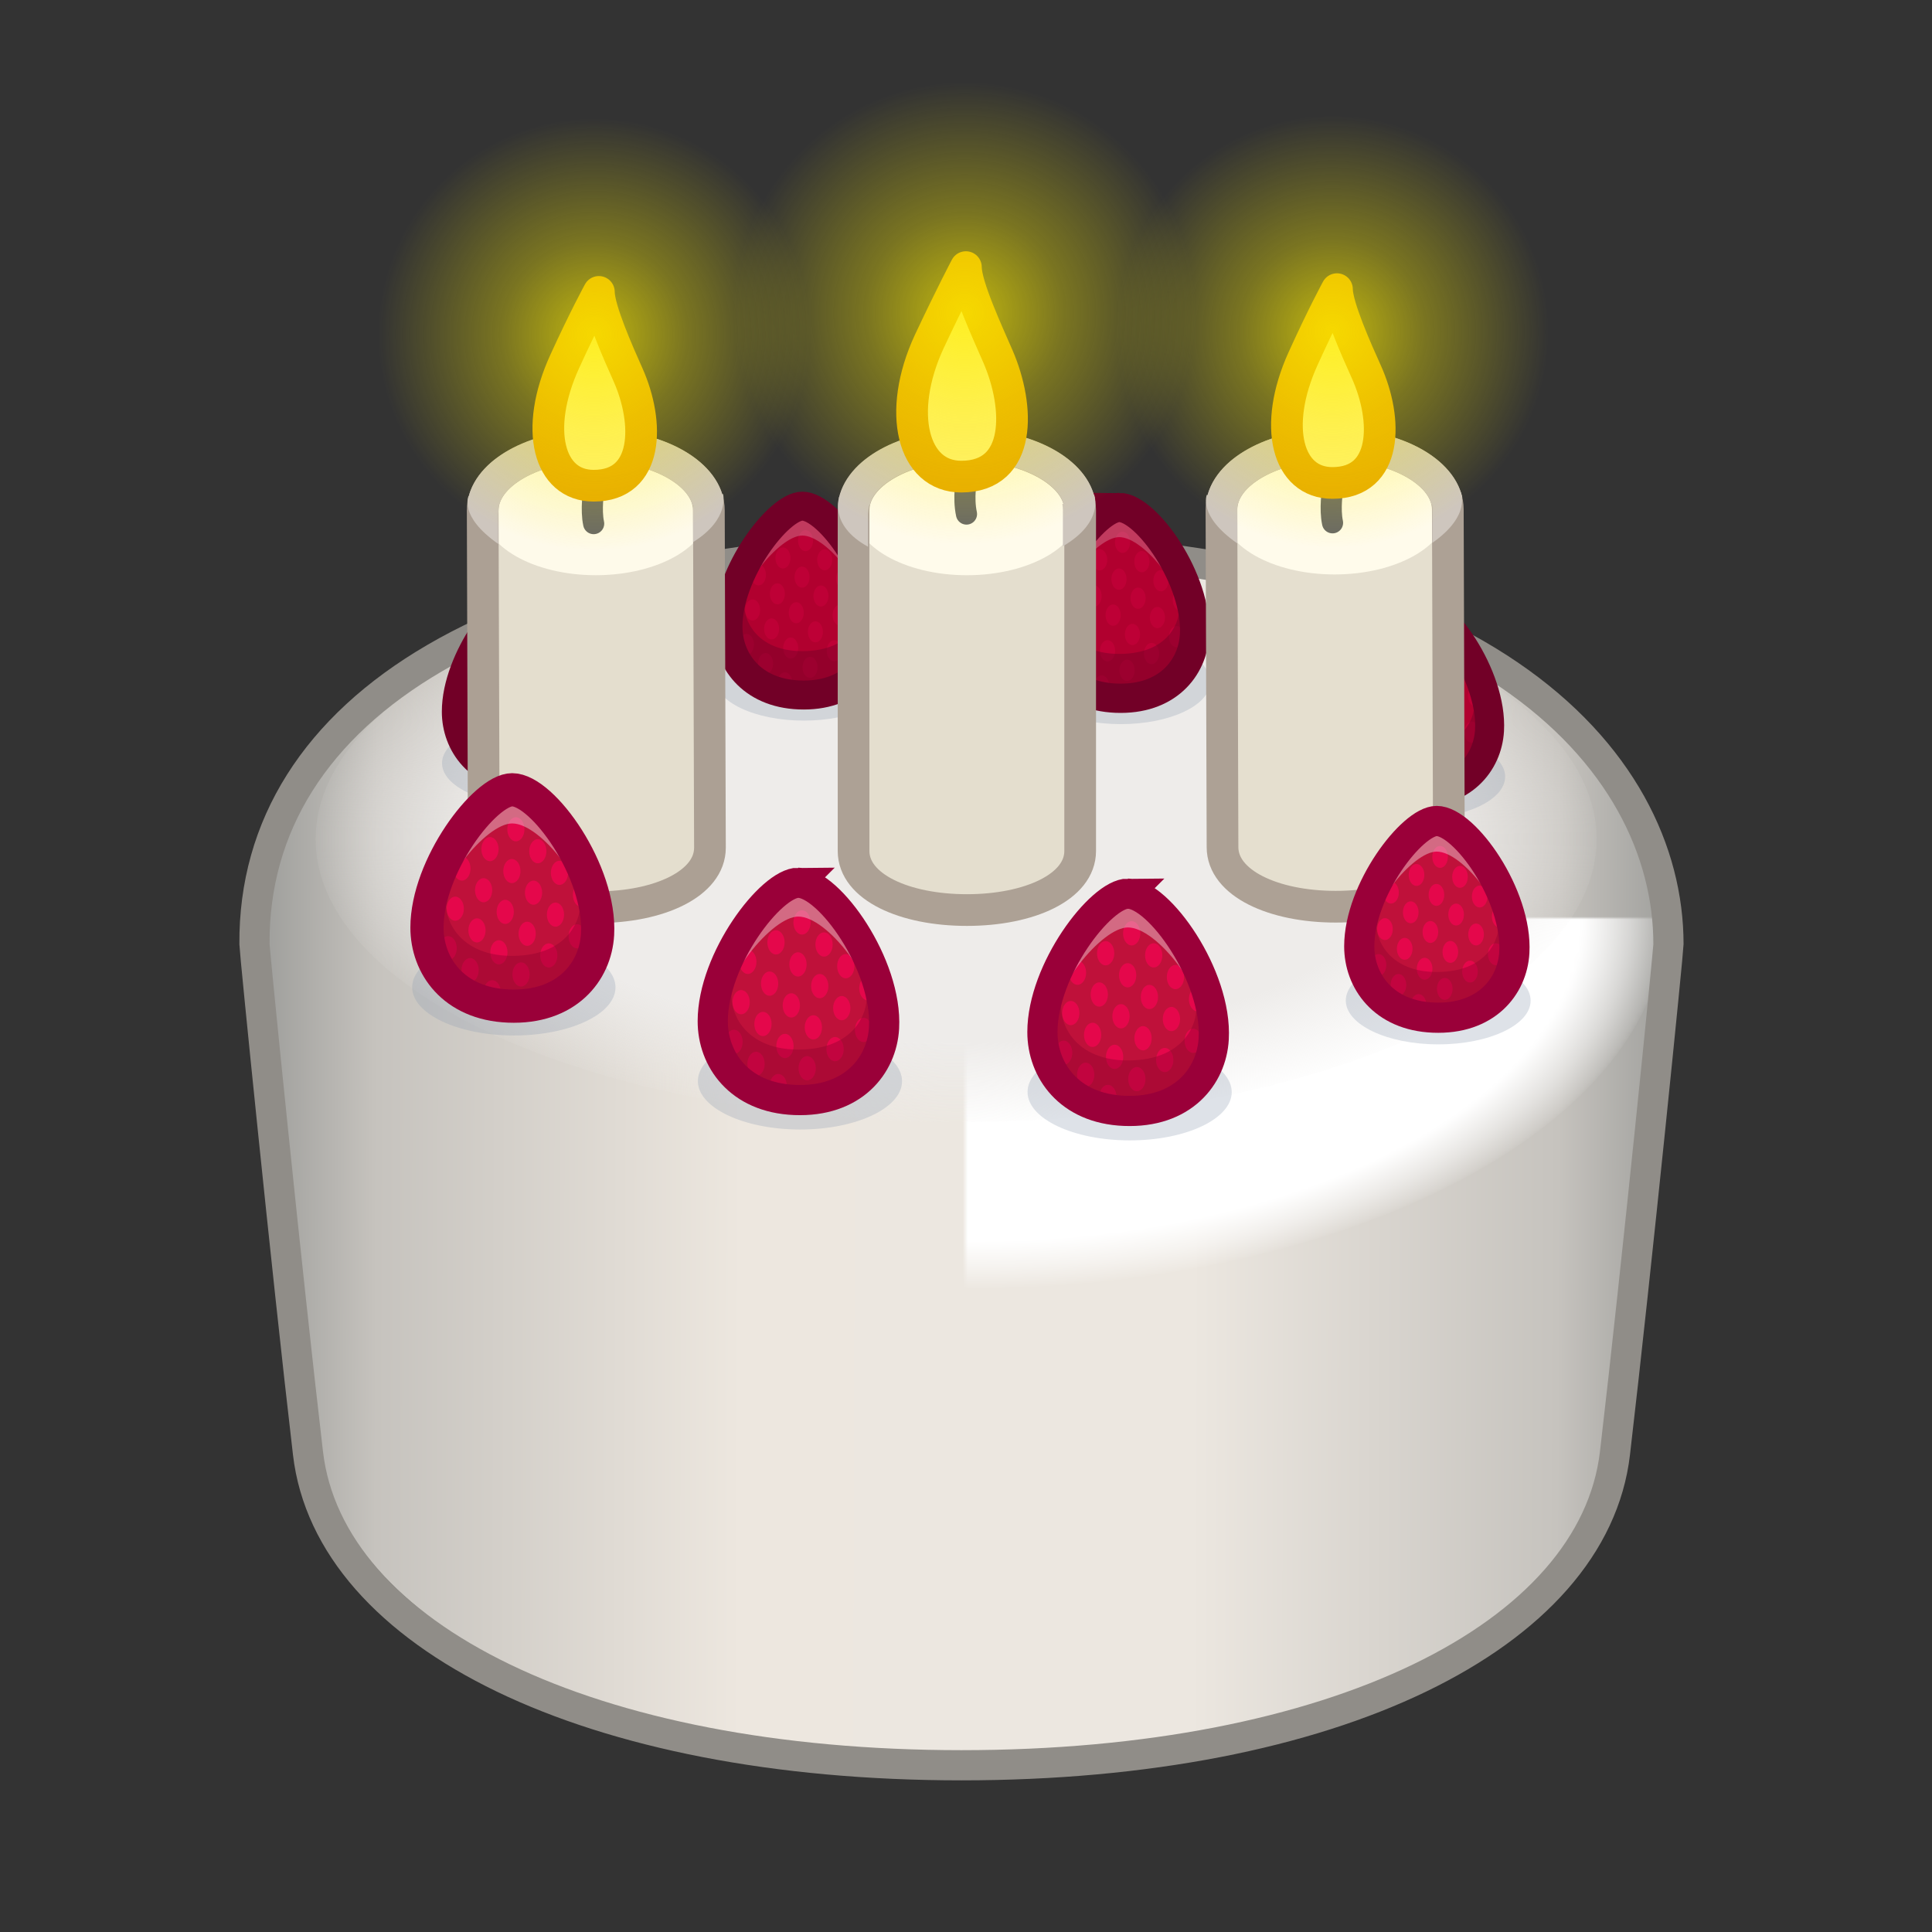 <svg xmlns="http://www.w3.org/2000/svg" xmlns:xlink="http://www.w3.org/1999/xlink" style="width:100%;height:100%;transform:translate3d(0,0,0);content-visibility:visible" viewBox="0 0 512 512">
  <rect x="0" y="0" width="512" height="512" fill="#333333" stroke="none"/>
  <defs>
    <path id="reuse-0" d="M0 0h512v512H0z"/>
  </defs>
  <defs>
    <clipPath id="b">
      <use xlink:href="#reuse-0"/>
    </clipPath>
    <clipPath id="ac">
      <use xlink:href="#reuse-0"/>
    </clipPath>
    <clipPath id="ab">
      <use xlink:href="#reuse-0"/>
    </clipPath>
    <clipPath id="aa">
      <use xlink:href="#reuse-0"/>
    </clipPath>
    <clipPath id="Z">
      <use xlink:href="#reuse-0"/>
    </clipPath>
    <clipPath id="Y">
      <use xlink:href="#reuse-0"/>
    </clipPath>
    <clipPath id="X">
      <use xlink:href="#reuse-0"/>
    </clipPath>
    <clipPath id="W">
      <use xlink:href="#reuse-0"/>
    </clipPath>
    <clipPath id="V">
      <use xlink:href="#reuse-0"/>
    </clipPath>
    <clipPath id="T">
      <use xlink:href="#reuse-0"/>
    </clipPath>
    <clipPath id="S">
      <use xlink:href="#reuse-0"/>
    </clipPath>
    <clipPath id="R">
      <use xlink:href="#reuse-0"/>
    </clipPath>
    <clipPath id="Q">
      <use xlink:href="#reuse-0"/>
    </clipPath>
    <clipPath id="P">
      <use xlink:href="#reuse-0"/>
    </clipPath>
    <clipPath id="O">
      <use xlink:href="#reuse-0"/>
    </clipPath>
    <clipPath id="M">
      <use xlink:href="#reuse-0"/>
    </clipPath>
    <clipPath id="L">
      <use xlink:href="#reuse-0"/>
    </clipPath>
    <clipPath id="K">
      <use xlink:href="#reuse-0"/>
    </clipPath>
    <clipPath id="J">
      <use xlink:href="#reuse-0"/>
    </clipPath>
    <clipPath id="H">
      <use xlink:href="#reuse-0"/>
    </clipPath>
    <clipPath id="F">
      <use xlink:href="#reuse-0"/>
    </clipPath>
    <clipPath id="D">
      <use xlink:href="#reuse-0"/>
    </clipPath>
    <clipPath id="B">
      <use xlink:href="#reuse-0"/>
    </clipPath>
    <clipPath id="A">
      <use xlink:href="#reuse-0"/>
    </clipPath>
    <clipPath id="z">
      <use xlink:href="#reuse-0"/>
    </clipPath>
    <clipPath id="y">
      <use xlink:href="#reuse-0"/>
    </clipPath>
    <clipPath id="x">
      <use xlink:href="#reuse-0"/>
    </clipPath>
    <clipPath id="w">
      <use xlink:href="#reuse-0"/>
    </clipPath>
    <clipPath id="u">
      <use xlink:href="#reuse-0"/>
    </clipPath>
    <clipPath id="t">
      <use xlink:href="#reuse-0"/>
    </clipPath>
    <clipPath id="s">
      <use xlink:href="#reuse-0"/>
    </clipPath>
    <clipPath id="r">
      <use xlink:href="#reuse-0"/>
    </clipPath>
    <clipPath id="q">
      <use xlink:href="#reuse-0"/>
    </clipPath>
    <clipPath id="p">
      <use xlink:href="#reuse-0"/>
    </clipPath>
    <clipPath id="o">
      <use xlink:href="#reuse-0"/>
    </clipPath>
    <clipPath id="m">
      <use xlink:href="#reuse-0"/>
    </clipPath>
    <clipPath id="l">
      <use xlink:href="#reuse-0"/>
    </clipPath>
    <clipPath id="k">
      <use xlink:href="#reuse-0"/>
    </clipPath>
    <clipPath id="j">
      <use xlink:href="#reuse-0"/>
    </clipPath>
    <clipPath id="i">
      <use xlink:href="#reuse-0"/>
    </clipPath>
    <clipPath id="h">
      <use xlink:href="#reuse-0"/>
    </clipPath>
    <clipPath id="g">
      <use xlink:href="#reuse-0"/>
    </clipPath>
    <radialGradient id="U" cx="28.549" cy="-65.034" r="54.569" fx="28.549" fy="-65.034" gradientUnits="userSpaceOnUse" spreadMethod="pad">
      <stop offset="0%" stop-color="#FDEE00" stop-opacity=".7"/>
      <stop offset="43%" stop-color="#FDEE00" stop-opacity=".35"/>
      <stop offset="100%" stop-color="#FDEE00" stop-opacity="0"/>
    </radialGradient>
    <radialGradient id="N" gradientUnits="userSpaceOnUse" spreadMethod="pad">
      <stop/>
      <stop/>
      <stop/>
    </radialGradient>
    <radialGradient id="I" cx="28.549" cy="-65.034" r="54.569" fx="28.549" fy="-65.034" gradientUnits="userSpaceOnUse" spreadMethod="pad">
      <stop offset="0%" stop-color="#FDEE00" stop-opacity=".7"/>
      <stop offset="43%" stop-color="#FDEE00" stop-opacity=".35"/>
      <stop offset="100%" stop-color="#FDEE00" stop-opacity="0"/>
    </radialGradient>
    <radialGradient id="G" cx="28.549" cy="-65.034" r="54.569" fx="28.549" fy="-65.034" gradientUnits="userSpaceOnUse" spreadMethod="pad">
      <stop offset="0%" stop-color="#FDEE00" stop-opacity=".7"/>
      <stop offset="43%" stop-color="#FDEE00" stop-opacity=".35"/>
      <stop offset="100%" stop-color="#FDEE00" stop-opacity="0"/>
    </radialGradient>
    <radialGradient id="d" cx="1.019" cy="-.101" r="136.867" fx="1.019" fy="-.101" gradientUnits="userSpaceOnUse" spreadMethod="pad">
      <stop offset="87%" stop-color="#FFF"/>
      <stop offset="97%" stop-color="#FFF"/>
      <stop offset="100%" stop-color="#FFF"/>
    </radialGradient>
    <radialGradient id="a" cx="1.019" cy="-.101" r="136.867" fx="1.019" fy="-.101" gradientUnits="userSpaceOnUse" spreadMethod="pad">
      <stop offset="87%" stop-color="#FFF"/>
      <stop offset="94%" stop-color="#FFF" stop-opacity=".5"/>
      <stop offset="100%" stop-color="#FFF" stop-opacity="0"/>
    </radialGradient>
    <radialGradient id="f" cx="0" cy="0" r="100" fx="0" fy="0" gradientUnits="userSpaceOnUse" spreadMethod="pad">
      <stop offset="70%" stop-color="#EEECEA"/>
      <stop offset="85%" stop-color="#EEECEA" stop-opacity=".5"/>
      <stop offset="100%" stop-color="#EEECEA" stop-opacity="0"/>
    </radialGradient>
    <radialGradient id="E" cx="-34.75" cy="-112.613" r="58.319" fx="-34.75" fy="-112.613" gradientUnits="userSpaceOnUse" spreadMethod="pad">
      <stop offset="0%" stop-color="#FDEE00" stop-opacity=".7"/>
      <stop offset="43%" stop-color="#FDEE00" stop-opacity=".35"/>
      <stop offset="100%" stop-color="#FDEE00" stop-opacity="0"/>
    </radialGradient>
    <radialGradient id="C" gradientUnits="userSpaceOnUse" spreadMethod="pad">
      <stop/>
      <stop/>
      <stop/>
    </radialGradient>
    <radialGradient id="v" gradientUnits="userSpaceOnUse" spreadMethod="pad">
      <stop/>
      <stop/>
      <stop/>
    </radialGradient>
    <radialGradient id="n" cx="28.549" cy="-65.034" r="54.569" fx="28.549" fy="-65.034" gradientUnits="userSpaceOnUse" spreadMethod="pad">
      <stop offset="0%" stop-color="#FDEE00" stop-opacity=".7"/>
      <stop offset="43%" stop-color="#FDEE00" stop-opacity=".35"/>
      <stop offset="100%" stop-color="#FDEE00" stop-opacity="0"/>
    </radialGradient>
    <linearGradient id="c" x1="-219.793" x2="152.805" y1="2.195" y2="3.215" gradientUnits="userSpaceOnUse" spreadMethod="pad">
      <stop offset="0%" stop-color="#9F9F9C"/>
      <stop offset="8%" stop-color="#C6C3BE"/>
      <stop offset="34%" stop-color="#EDE7DF"/>
      <stop offset="50%" stop-color="#ECE7E0"/>
      <stop offset="66%" stop-color="#ECE7E0"/>
      <stop offset="92%" stop-color="#C6C3BE"/>
      <stop offset="100%" stop-color="#9F9F9C"/>
    </linearGradient>
    <mask id="e">
      <path fill="url(#a)" d="M0-136.465c75.368 0 136.465 61.097 136.465 136.465 0 75.368-61.097 136.465-136.465 136.465-75.368 0-136.465-61.097-136.465-136.465 0-75.368 61.097-136.465 136.465-136.465z"/>
    </mask>
  </defs>
  <g clip-path="url(#b)">
    <g style="display:block">
      <path fill="url(#c)" d="M-33.696-93.052C-176.998-93.661-222.099-39.797-222.099 9.238c0 1.734 11.401 84.166 16.554 133.896 5.029 48.594 83.103 84.695 170.349 84.695 87.246 0 169.319-37.101 174.348-85.695 5.153-49.73 10.555-132.161 10.555-133.896C149.707-40.797 96-92.5-33.696-93.052z" transform="matrix(1 0 0 1 289.997 239.983)"/>
      <path fill="url(#d)" d="M0-136.465c75.368 0 136.465 61.097 136.465 136.465 0 75.368-61.097 136.465-136.465 136.465-75.368 0-136.465-61.097-136.465-136.465 0-75.368 61.097-136.465 136.465-136.465z" mask="url(#e)" transform="matrix(1.36 0 0 .72 255.814 243.293)"/>
      <path fill="url(#f)" d="M0-97.381C53.745-97.381 97.381-53.745 97.381 0 97.381 53.745 53.745 97.381 0 97.381-53.745 97.381-97.381 53.745-97.381 0c0-53.745 43.636-97.381 97.381-97.381z" transform="matrix(1.743 0 0 .77 253.381 222.362)"/>
      <path fill="none" stroke="#908D88" stroke-miterlimit="10" stroke-width="8" d="M-36.696-95.052C-156.497-94.236-223-52.5-222.557 10.238c.012 1.734 8.36 85.166 14.179 134.896 5.679 48.594 74.652 82.695 173.182 82.695 98.53 0 167.503-34.101 173.182-82.695 5.819-49.73 14.178-133.162 14.178-134.896C152.164-38.797 102.5-96-36.696-95.052z" transform="matrix(1 0 0 1 289.997 239.983)"/>
    </g>
    <g class="2" clip-path="url(#h)" style="display:block" transform="matrix(1 0 0 1 -44.72 -6.087)">
      <g class="2" style="display:block">
        <path fill="#929EB0" d="M281.234 185.937c-.006 6.153-10.536 11.131-23.52 11.119-12.984-.012-23.505-5.01-23.499-11.163.006-6.153 10.536-11.131 23.52-11.119 12.984.012 23.505 5.01 23.499 11.163z" opacity=".3"/>
        <path fill="#B1002F" d="M257.334 140.227c-6.248 0-18.865 17.579-18.87 31.881-.003 8.755 5.237 17.624 18.044 18.143 13.377.542 19.259-7.891 19.755-16.582.828-14.484-11.836-33.442-18.929-33.442z"/>
        <g opacity=".3">
          <path fill="#DF0045" d="M252.724 163.459c0 1.543-.892 2.789-1.989 2.789-1.097 0-1.988-1.246-1.988-2.789 0-1.535.891-2.789 1.988-2.789 1.097 0 1.989 1.254 1.989 2.789zm5.001 5.008c0 1.535-.892 2.79-1.989 2.79-1.097 0-1.988-1.255-1.988-2.79 0-1.543.891-2.789 1.988-2.789 1.097 0 1.989 1.246 1.989 2.789zm-10.018-10.025c0 1.535-.899 2.789-1.988 2.789-1.097 0-1.989-1.254-1.989-2.789 0-1.535.892-2.789 1.989-2.789 1.09 0 1.988 1.254 1.988 2.789zm3.482 14.308c0 1.535-.899 2.789-1.988 2.789-1.097 0-1.989-1.254-1.989-2.789 0-1.543.892-2.789 1.989-2.789 1.09 0 1.988 1.246 1.988 2.789zm-5.025-5.017c0 1.535-.892 2.781-1.989 2.781-1.09 0-1.988-1.246-1.988-2.781 0-1.543.899-2.789 1.988-2.789 1.097 0 1.989 1.246 1.989 2.789zm16.635 5.801c0 1.543-.892 2.789-1.989 2.789-1.097 0-1.988-1.246-1.988-2.789 0-1.535.891-2.789 1.988-2.789 1.097 0 1.989 1.254 1.989 2.789zm5 5.008c0 1.535-.891 2.789-1.988 2.789-1.09 0-1.989-1.254-1.989-2.789 0-1.535.9-2.789 1.989-2.789 1.097 0 1.988 1.254 1.988 2.789zm-11.543-.726c0 1.543-.892 2.789-1.989 2.789-1.097 0-1.988-1.246-1.988-2.789 0-1.535.891-2.79 1.988-2.79 1.097 0 1.989 1.255 1.989 2.79zm5.124 5.124c0 1.535-.899 2.789-1.988 2.789-1.097 0-1.989-1.254-1.989-2.789 0-1.543.892-2.789 1.989-2.789 1.09 0 1.988 1.246 1.988 2.789zm-16.858-6.073c0 1.543-.891 2.789-1.988 2.789-1.097 0-1.988-1.246-1.988-2.789 0-1.535.891-2.789 1.988-2.789 1.097 0 1.988 1.254 1.988 2.789zm-5.016-5.017c0 1.535-.892 2.789-1.989 2.789-1.097 0-1.988-1.254-1.988-2.789 0-1.535.891-2.789 1.988-2.789 1.097 0 1.989 1.254 1.989 2.789zm10.092 10.092c0 1.535-.892 2.789-1.989 2.789-1.097 0-1.988-1.254-1.988-2.789 0-1.535.891-2.789 1.988-2.789 1.097 0 1.989 1.254 1.989 2.789zm5.115 5.116c0 1.543-.891 2.789-1.988 2.789-1.097 0-1.989-1.246-1.989-2.789 0-1.535.892-2.789 1.989-2.789 1.097 0 1.988 1.254 1.988 2.789zm-.519-33.104c0 1.535-.892 2.789-1.989 2.789-1.097 0-1.988-1.254-1.988-2.789s.891-2.79 1.988-2.79c1.097 0 1.989 1.255 1.989 2.79zm5.066 5.074c0 1.535-.891 2.79-1.988 2.79-1.09 0-1.989-1.255-1.989-2.79 0-1.543.9-2.789 1.989-2.789 1.097 0 1.988 1.246 1.988 2.789zm5.009 5.001c0 1.535-.892 2.789-1.989 2.789-1.097 0-1.988-1.254-1.988-2.789 0-1.535.891-2.789 1.988-2.789 1.097 0 1.989 1.254 1.989 2.789zm5.075 5.075c0 1.535-.9 2.789-1.989 2.789-1.097 0-1.988-1.254-1.988-2.789 0-1.535.891-2.789 1.988-2.789 1.09 0 1.989 1.254 1.989 2.789zm5.016 5.017c0 1.535-.891 2.789-1.988 2.789-1.097 0-1.988-1.254-1.988-2.789s.891-2.789 1.988-2.789c1.097 0 1.988 1.254 1.988 2.789zm-14.175-24.754c0 1.535-.891 2.789-1.98 2.789-1.097 0-1.988-1.254-1.988-2.789s.891-2.79 1.988-2.79c1.09 0 1.98 1.255 1.98 2.79zm5.075 5.075c0 1.535-.891 2.789-1.988 2.789-1.097 0-1.989-1.254-1.989-2.789 0-1.543.892-2.79 1.989-2.79 1.097 0 1.988 1.247 1.988 2.79zm5.008 5c0 1.543-.891 2.789-1.988 2.789-1.097 0-1.988-1.246-1.988-2.789 0-1.535.891-2.789 1.988-2.789 1.097 0 1.988 1.254 1.988 2.789zm5.092 5.1c0 1.535-.892 2.789-1.989 2.789s-1.988-1.254-1.988-2.789c0-1.543.891-2.789 1.988-2.789 1.097 0 1.989 1.246 1.989 2.789z"/>
        </g>
        <path fill="#690027" d="M276.264 173.668c-.495 8.689-6.379 17.129-19.754 16.586-12.806-.52-18.045-9.391-18.045-18.145 0-2.69 4.006-8.962 4.006-8.962-1.956 5.042 1.286 15.52 14.899 15.495 13.897-.025 16.807-9.79 15.45-14.675 2.762 1.681 3.614 6.696 3.444 9.7z" opacity=".4"/>
        <path fill="#F1F1F1" d="M276.264 173.666c-.009.083-.009.165-.016.248-.932-11.535-12.319-25.901-18.912-25.901-5.983 0-17.822 14.193-18.804 25.728-.05-.544-.066-1.09-.066-1.634.009-14.299 12.624-31.884 18.871-31.884 7.096 0 19.753 18.961 18.928 33.443z" opacity=".24"/>
        <path fill="none" stroke="#720027" stroke-miterlimit="10" stroke-width="7.68" d="M257.334 140.227c-6.248 0-19.691 17.579-19.695 31.881-.003 8.755 6.062 17.624 18.87 18.143 13.377.542 20.084-7.891 20.58-16.582.828-14.484-12.661-33.442-19.755-33.442z"/>
      </g>
    </g>
    <g clip-path="url(#i)" style="display:block" transform="matrix(1 0 0 1 39.273 -5.451)">
      <g style="display:block">
        <path fill="#929EB0" d="M281.479 186.117c-.006 6.217-10.646 11.247-23.765 11.235-13.119-.013-23.749-5.062-23.744-11.279.006-6.217 10.646-11.247 23.765-11.235 13.119.013 23.749 5.062 23.744 11.279z" opacity=".3"/>
        <path fill="#B1002F" d="M257.33 139.931c-6.313 0-19.061 17.762-19.066 32.213-.003 8.846 5.291 17.807 18.232 18.332 13.516.548 19.459-7.973 19.961-16.755.836-14.635-11.959-33.79-19.126-33.79z"/>
        <g opacity=".3">
          <path fill="#DF0045" d="M252.672 163.405c0 1.559-.901 2.818-2.01 2.818-1.109 0-2.009-1.259-2.009-2.818 0-1.551.9-2.818 2.009-2.818 1.109 0 2.01 1.267 2.01 2.818zm5.053 5.06c0 1.551-.901 2.819-2.01 2.819-1.109 0-2.009-1.268-2.009-2.819 0-1.559.9-2.818 2.009-2.818 1.109 0 2.01 1.259 2.01 2.818zm-10.122-10.13c0 1.551-.908 2.818-2.009 2.818-1.109 0-2.01-1.267-2.01-2.818 0-1.551.901-2.818 2.01-2.818 1.101 0 2.009 1.267 2.009 2.818zm3.518 14.457c0 1.551-.908 2.818-2.009 2.818-1.109 0-2.01-1.267-2.01-2.818 0-1.559.901-2.818 2.01-2.818 1.101 0 2.009 1.259 2.009 2.818zm-5.077-5.069c0 1.551-.901 2.81-2.01 2.81-1.101 0-2.009-1.259-2.009-2.81 0-1.559.908-2.818 2.009-2.818 1.109 0 2.01 1.259 2.01 2.818zm16.808 5.862c0 1.559-.901 2.818-2.01 2.818-1.109 0-2.009-1.259-2.009-2.818 0-1.551.9-2.818 2.009-2.818 1.109 0 2.01 1.267 2.01 2.818zm5.052 5.06c0 1.551-.9 2.818-2.009 2.818-1.101 0-2.01-1.267-2.01-2.818 0-1.551.909-2.818 2.01-2.818 1.109 0 2.009 1.267 2.009 2.818zm-11.663-.733c0 1.559-.901 2.818-2.01 2.818-1.109 0-2.009-1.259-2.009-2.818 0-1.551.9-2.819 2.009-2.819 1.109 0 2.01 1.268 2.01 2.819zm5.177 5.177c0 1.551-.908 2.818-2.009 2.818-1.109 0-2.01-1.267-2.01-2.818 0-1.559.901-2.818 2.01-2.818 1.101 0 2.009 1.259 2.009 2.818zm-17.033-6.136c0 1.559-.9 2.818-2.009 2.818-1.109 0-2.009-1.259-2.009-2.818 0-1.551.9-2.818 2.009-2.818 1.109 0 2.009 1.267 2.009 2.818zm-5.068-5.069c0 1.551-.901 2.818-2.01 2.818-1.109 0-2.009-1.267-2.009-2.818 0-1.551.9-2.818 2.009-2.818 1.109 0 2.01 1.267 2.01 2.818zm10.197 10.197c0 1.551-.901 2.818-2.01 2.818-1.109 0-2.009-1.267-2.009-2.818 0-1.551.9-2.818 2.009-2.818 1.109 0 2.01 1.267 2.01 2.818zm5.168 5.169c0 1.559-.9 2.818-2.009 2.818-1.109 0-2.01-1.259-2.01-2.818 0-1.551.901-2.818 2.01-2.818 1.109 0 2.009 1.267 2.009 2.818zm-.525-33.449c0 1.551-.901 2.818-2.01 2.818-1.109 0-2.009-1.267-2.009-2.818s.9-2.819 2.009-2.819c1.109 0 2.01 1.268 2.01 2.819zm5.119 5.126c0 1.551-.9 2.819-2.009 2.819-1.101 0-2.01-1.268-2.01-2.819 0-1.559.909-2.818 2.01-2.818 1.109 0 2.009 1.259 2.009 2.818zm5.061 5.053c0 1.551-.901 2.818-2.01 2.818-1.109 0-2.009-1.267-2.009-2.818 0-1.551.9-2.818 2.009-2.818 1.109 0 2.01 1.267 2.01 2.818zm5.127 5.127c0 1.551-.909 2.818-2.01 2.818-1.109 0-2.009-1.267-2.009-2.818 0-1.551.9-2.818 2.009-2.818 1.101 0 2.01 1.267 2.01 2.818zm5.068 5.069c0 1.551-.9 2.818-2.009 2.818-1.109 0-2.009-1.267-2.009-2.818s.9-2.818 2.009-2.818c1.109 0 2.009 1.267 2.009 2.818zm-14.323-25.011c0 1.551-.9 2.818-2.001 2.818-1.109 0-2.009-1.267-2.009-2.818s.9-2.819 2.009-2.819c1.101 0 2.001 1.268 2.001 2.819zm5.127 5.127c0 1.551-.9 2.818-2.009 2.818-1.109 0-2.01-1.267-2.01-2.818 0-1.559.901-2.819 2.01-2.819 1.109 0 2.009 1.26 2.009 2.819zm5.06 5.052c0 1.559-.9 2.818-2.009 2.818-1.109 0-2.009-1.259-2.009-2.818 0-1.551.9-2.818 2.009-2.818 1.109 0 2.009 1.267 2.009 2.818zm5.145 5.153c0 1.551-.901 2.818-2.01 2.818-1.109 0-2.009-1.267-2.009-2.818 0-1.559.9-2.818 2.009-2.818 1.109 0 2.01 1.259 2.01 2.818z"/>
        </g>
        <path fill="#690027" d="M276.457 173.72c-.501 8.779-6.446 17.308-19.96 16.759-12.94-.526-18.233-9.489-18.233-18.334 0-2.718 4.048-9.055 4.048-9.055-1.977 5.094 1.3 15.682 15.054 15.657 14.042-.025 16.982-9.892 15.611-14.827 2.791 1.698 3.652 6.766 3.479 9.801z" opacity=".4"/>
        <path fill="#F1F1F1" d="M276.457 173.718c-.009.083-.009.167-.016.25-.942-11.656-12.447-26.171-19.109-26.171-6.045 0-18.008 14.34-19 25.996-.05-.55-.067-1.101-.067-1.651.009-14.448 12.755-32.216 19.067-32.216 7.17 0 19.959 19.158 19.125 33.791z" opacity=".24"/>
        <path fill="none" stroke="#720027" stroke-miterlimit="10" stroke-width="7.76" d="M257.33 139.931c-6.313 0-19.896 17.762-19.901 32.213-.003 8.846 6.126 17.807 19.066 18.332 13.516.548 20.293-7.973 20.795-16.755.836-14.635-12.793-33.79-19.961-33.79z"/>
      </g>
    </g>
    <g clip-path="url(#j)" style="display:block" transform="matrix(1 0 0 1 -.844 -12.12)">
      <g style="display:block">
        <path fill="#929EB0" d="M164.518 214.395c-.006 6.089-10.426 11.015-23.275 11.003-12.849-.012-23.26-4.957-23.254-11.046.006-6.089 10.426-11.016 23.275-11.004 12.849.012 23.26 4.958 23.254 11.047z" opacity=".3"/>
        <path fill="#B1002F" d="M140.867 169.16c-6.183 0-18.67 17.396-18.674 31.55-.003 8.664 5.182 17.44 17.857 17.953 13.238.537 19.058-7.809 19.55-16.409.819-14.334-11.712-33.095-18.733-33.095z"/>
        <g opacity=".3">
          <path fill="#DF0045" d="M136.304 192.151c0 1.527-.882 2.761-1.968 2.761-1.086 0-1.968-1.234-1.968-2.761 0-1.519.881-2.76 1.968-2.76s1.968 1.241 1.968 2.76zm4.948 4.957c0 1.519-.881 2.76-1.968 2.76-1.086 0-1.969-1.241-1.969-2.76 0-1.527.882-2.761 1.969-2.761 1.086 0 1.968 1.233 1.968 2.761zm-9.913-9.922c0 1.519-.89 2.761-1.968 2.761-1.086 0-1.968-1.242-1.968-2.761 0-1.519.881-2.76 1.968-2.76 1.078 0 1.968 1.241 1.968 2.76zm3.446 14.159c0 1.519-.89 2.761-1.968 2.761-1.086 0-1.968-1.242-1.968-2.761 0-1.527.881-2.76 1.968-2.76 1.078 0 1.968 1.232 1.968 2.76zm-4.973-4.964c0 1.519-.881 2.751-1.968 2.751-1.078 0-1.969-1.232-1.969-2.751 0-1.526.891-2.761 1.969-2.761 1.086 0 1.968 1.234 1.968 2.761zm16.461 5.741c0 1.527-.882 2.76-1.968 2.76-1.086 0-1.968-1.232-1.968-2.76 0-1.519.881-2.761 1.968-2.761s1.968 1.242 1.968 2.761zm4.948 4.956c0 1.519-.882 2.76-1.968 2.76-1.078 0-1.968-1.241-1.968-2.76 0-1.519.89-2.76 1.968-2.76 1.086 0 1.968 1.241 1.968 2.76zm-11.423-.719c0 1.527-.881 2.76-1.968 2.76-1.086 0-1.969-1.233-1.969-2.76 0-1.519.882-2.76 1.969-2.76 1.086 0 1.968 1.241 1.968 2.76zm5.071 5.071c0 1.519-.89 2.76-1.968 2.76-1.086 0-1.968-1.241-1.968-2.76 0-1.527.881-2.761 1.968-2.761 1.078 0 1.968 1.233 1.968 2.761zm-16.682-6.011c0 1.527-.881 2.761-1.968 2.761-1.086 0-1.968-1.233-1.968-2.761 0-1.519.882-2.76 1.968-2.76 1.086 0 1.968 1.241 1.968 2.76zm-4.964-4.964c0 1.519-.882 2.76-1.969 2.76-1.086 0-1.968-1.241-1.968-2.76 0-1.519.881-2.761 1.968-2.761s1.969 1.242 1.969 2.761zm9.986 9.986c0 1.519-.882 2.76-1.969 2.76-1.086 0-1.968-1.241-1.968-2.76 0-1.519.881-2.761 1.968-2.761 1.086 0 1.969 1.242 1.969 2.761zm5.062 5.062c0 1.527-.881 2.761-1.968 2.761-1.086 0-1.968-1.233-1.968-2.761 0-1.519.882-2.76 1.968-2.76 1.086 0 1.968 1.241 1.968 2.76zm-.514-32.76c0 1.519-.882 2.761-1.968 2.761-1.086 0-1.968-1.242-1.968-2.761 0-1.519.881-2.76 1.968-2.76 1.086 0 1.968 1.241 1.968 2.76zm5.014 5.022c0 1.519-.882 2.76-1.968 2.76-1.078 0-1.969-1.241-1.969-2.76 0-1.527.891-2.761 1.969-2.761 1.086 0 1.968 1.233 1.968 2.761zm4.956 4.948c0 1.519-.882 2.761-1.968 2.761-1.086 0-1.968-1.242-1.968-2.761 0-1.519.881-2.76 1.968-2.76 1.086 0 1.968 1.241 1.968 2.76zm5.022 5.022c0 1.519-.891 2.76-1.969 2.76-1.086 0-1.968-1.241-1.968-2.76 0-1.519.882-2.76 1.968-2.76 1.078 0 1.969 1.241 1.969 2.76zm4.964 4.965c0 1.519-.882 2.76-1.968 2.76-1.086 0-1.968-1.241-1.968-2.76 0-1.519.881-2.761 1.968-2.761s1.968 1.242 1.968 2.761zm-14.028-24.497c0 1.519-.881 2.76-1.959 2.76-1.086 0-1.969-1.241-1.969-2.76 0-1.519.882-2.76 1.969-2.76 1.078 0 1.959 1.241 1.959 2.76zm5.022 5.022c0 1.519-.882 2.76-1.969 2.76s-1.968-1.241-1.968-2.76c0-1.527.882-2.761 1.968-2.761 1.086 0 1.969 1.233 1.969 2.761zm4.956 4.948c0 1.527-.882 2.761-1.968 2.761-1.086 0-1.968-1.233-1.968-2.761 0-1.519.881-2.76 1.968-2.76s1.968 1.241 1.968 2.76zm5.038 5.046c0 1.519-.882 2.76-1.968 2.76-1.086 0-1.968-1.241-1.968-2.76 0-1.527.882-2.76 1.968-2.76 1.086 0 1.968 1.232 1.968 2.76z"/>
        </g>
        <path fill="#690027" d="M159.599 202.254c-.49 8.598-6.312 16.95-19.549 16.412-12.673-.514-17.858-9.292-17.858-17.956 0-2.662 3.965-8.868 3.965-8.868-1.936 4.989 1.274 15.358 14.745 15.334 13.752-.025 16.632-9.687 15.289-14.521 2.733 1.663 3.578 6.627 3.408 9.599z" opacity=".4"/>
        <path fill="#F1F1F1" d="M159.599 202.251c-.009.082-.009.163-.016.245-.923-11.416-12.191-25.631-18.715-25.631-5.92 0-17.638 14.045-18.61 25.46-.049-.539-.065-1.078-.065-1.617.009-14.15 12.493-31.552 18.675-31.552 7.023 0 19.548 18.764 18.732 33.095z" opacity=".24"/>
        <path fill="none" stroke="#720027" stroke-miterlimit="10" stroke-width="6.88" d="M140.867 169.16c-6.183 0-19.487 17.396-19.491 31.55-.003 8.664 5.999 17.44 18.674 17.953 13.238.537 19.875-7.809 20.366-16.409.819-14.334-12.528-33.095-19.549-33.095z"/>
      </g>
    </g>
    <g clip-path="url(#m)" style="display:block" transform="matrix(1 0 0 1 34.019 -16.102)">
      <g style="display:block">
        <path fill="#E4DECE" d="M123.869 134.125c-16.552 0-29.97 7.704-29.97 17.206l.286 89.429c0 9.503 13.419 17.206 29.971 17.206 16.552 0 29.97-7.703 29.97-17.206l-.286-89.429c0-9.502-13.419-17.206-29.971-17.206z"/>
        <path fill="#FEFAEA" d="M153.841 151.331c0 9.503-13.419 17.206-29.971 17.206s-29.97-7.704-29.97-17.206c0-9.502 13.418-17.206 29.97-17.206 16.552 0 29.971 7.703 29.971 17.206z"/>
        <path fill="none" stroke="#ACA094" stroke-miterlimit="10" stroke-width="8.4" d="M123.869 134.125c-16.552 0-29.97 7.704-29.97 17.206l.286 89.429c0 9.503 13.419 15.76 29.971 15.76 16.552 0 29.97-6.257 29.97-15.76l-.286-89.429c0-9.502-13.419-17.206-29.971-17.206z"/>
        <path fill="none" stroke="#CEC6BE" stroke-miterlimit="10" stroke-width="8.4" d="M153.587 149.068c-1.931-8.432-14.498-14.942-29.714-14.942-15.246 0-27.833 6.535-29.725 14.993"/>
        <path fill="#CEC6BE" d="M90.155 147.58s-2.654 5.311 7.878 12.674l-.001-7.872s.132-2.824.329-3.515l-8.206-1.286zM157.592 147.015s1.909 6.611-7.927 12.749l.002-8.369s.056-1.448-.141-2.139l8.066-2.24z"/>
        <path fill="none" stroke="#666" stroke-linecap="round" stroke-linejoin="round" stroke-width="5.6" d="M123.308 146.123s-.798 5.048 0 8.74"/>
        <path fill="#FFF176" d="M124.689 93.462s-3.824 6.984-9.064 18.465c-8.201 17.967-4.26 32.871 7.652 32.895 14.666.029 14.846-16.666 9.093-29.493-2.518-5.635-7.67-17.212-7.681-21.866z"/>
        <path fill="none" stroke="#E5A600" stroke-linecap="round" stroke-linejoin="round" stroke-width="8.4" d="M124.689 93.462s-3.824 6.984-9.064 18.465c-8.201 17.967-4.26 32.871 7.652 32.895 14.666.029 14.846-16.666 9.093-29.493-2.518-5.635-7.67-17.212-7.681-21.866z"/>
        <path fill="url(#n)" d="M86.627-59.528C81.894-27.168 51.824-4.773 19.464-9.506c-32.36-4.733-54.755-34.803-50.022-67.163 4.733-32.36 34.803-54.755 67.163-50.022 32.36 4.733 54.755 34.803 50.022 67.163z" transform="matrix(1.05 .002 -.002 1.05 93.336 172.944)"/>
      </g>
    </g>
    <g clip-path="url(#q)" style="display:block" transform="matrix(1 0 0 1 70.751 6.96)">
      <g style="display:block">
        <path fill="#929EB0" d="M168.299 279.579c-.007 7.08-12.123 12.808-27.064 12.794-14.941-.014-27.047-5.764-27.04-12.844.007-7.08 12.123-12.809 27.064-12.795 14.941.014 27.047 5.765 27.04 12.845z" opacity=".3"/>
        <path fill="#BF113A" d="M140.798 226.98c-7.189 0-21.709 20.228-21.714 36.686-.003 10.074 6.026 20.279 20.764 20.876 15.393.624 22.161-9.08 22.732-19.08.952-16.667-13.619-38.482-21.782-38.482z"/>
        <g opacity=".6">
          <path fill="#FF0057" d="M135.493 253.713c0 1.775-1.025 3.21-2.288 3.21-1.263 0-2.288-1.435-2.288-3.21 0-1.766 1.025-3.209 2.288-3.209 1.263 0 2.288 1.443 2.288 3.209zm5.754 5.764c0 1.766-1.025 3.209-2.288 3.209-1.263 0-2.289-1.443-2.289-3.209 0-1.776 1.026-3.21 2.289-3.21 1.263 0 2.288 1.434 2.288 3.21zm-11.527-11.537c0 1.766-1.035 3.21-2.288 3.21-1.263 0-2.288-1.444-2.288-3.21 0-1.766 1.025-3.209 2.288-3.209 1.253 0 2.288 1.443 2.288 3.209zm4.007 16.464c0 1.766-1.035 3.21-2.288 3.21-1.263 0-2.288-1.444-2.288-3.21 0-1.776 1.025-3.209 2.288-3.209 1.253 0 2.288 1.433 2.288 3.209zm-5.782-5.772c0 1.766-1.025 3.199-2.288 3.199-1.253 0-2.289-1.433-2.289-3.199 0-1.775 1.036-3.21 2.289-3.21 1.263 0 2.288 1.435 2.288 3.21zm19.141 6.675c0 1.776-1.025 3.209-2.288 3.209-1.263 0-2.288-1.433-2.288-3.209 0-1.766 1.025-3.21 2.288-3.21 1.263 0 2.288 1.444 2.288 3.21zm5.754 5.763c0 1.766-1.025 3.209-2.288 3.209-1.253 0-2.288-1.443-2.288-3.209 0-1.766 1.035-3.209 2.288-3.209 1.263 0 2.288 1.443 2.288 3.209zm-13.283-.836c0 1.775-1.025 3.209-2.288 3.209-1.263 0-2.289-1.434-2.289-3.209 0-1.766 1.026-3.209 2.289-3.209 1.263 0 2.288 1.443 2.288 3.209zm5.896 5.897c0 1.766-1.035 3.209-2.288 3.209-1.263 0-2.288-1.443-2.288-3.209 0-1.776 1.025-3.21 2.288-3.21 1.253 0 2.288 1.434 2.288 3.21zm-19.398-6.989c0 1.776-1.025 3.21-2.288 3.21-1.263 0-2.288-1.434-2.288-3.21 0-1.766 1.025-3.209 2.288-3.209 1.263 0 2.288 1.443 2.288 3.209zm-5.772-5.772c0 1.766-1.026 3.209-2.289 3.209-1.263 0-2.288-1.443-2.288-3.209 0-1.766 1.025-3.21 2.288-3.21 1.263 0 2.289 1.444 2.289 3.21zm11.612 11.612c0 1.766-1.026 3.209-2.289 3.209-1.263 0-2.288-1.443-2.288-3.209s1.025-3.21 2.288-3.21c1.263 0 2.289 1.444 2.289 3.21zm5.886 5.886c0 1.776-1.025 3.21-2.288 3.21-1.263 0-2.288-1.434-2.288-3.21 0-1.766 1.025-3.209 2.288-3.209 1.263 0 2.288 1.443 2.288 3.209zm-.598-38.093c0 1.766-1.025 3.21-2.288 3.21-1.263 0-2.288-1.444-2.288-3.21 0-1.766 1.025-3.209 2.288-3.209 1.263 0 2.288 1.443 2.288 3.209zm5.83 5.84c0 1.766-1.025 3.209-2.288 3.209-1.253 0-2.289-1.443-2.289-3.209 0-1.776 1.036-3.21 2.289-3.21 1.263 0 2.288 1.434 2.288 3.21zm5.763 5.753c0 1.766-1.025 3.21-2.288 3.21-1.263 0-2.288-1.444-2.288-3.21 0-1.766 1.025-3.209 2.288-3.209 1.263 0 2.288 1.443 2.288 3.209zm5.84 5.84c0 1.766-1.036 3.209-2.289 3.209-1.263 0-2.288-1.443-2.288-3.209 0-1.766 1.025-3.209 2.288-3.209 1.253 0 2.289 1.443 2.289 3.209zm5.772 5.773c0 1.766-1.025 3.209-2.288 3.209-1.263 0-2.288-1.443-2.288-3.209 0-1.766 1.025-3.21 2.288-3.21 1.263 0 2.288 1.444 2.288 3.21zm-16.312-28.485c0 1.766-1.025 3.209-2.278 3.209-1.263 0-2.289-1.443-2.289-3.209 0-1.766 1.026-3.209 2.289-3.209 1.253 0 2.278 1.443 2.278 3.209zm5.84 5.84c0 1.766-1.026 3.209-2.289 3.209-1.263 0-2.288-1.443-2.288-3.209 0-1.776 1.025-3.21 2.288-3.21 1.263 0 2.289 1.434 2.289 3.21zm5.763 5.753c0 1.776-1.025 3.21-2.288 3.21s-2.288-1.434-2.288-3.21c0-1.766 1.025-3.209 2.288-3.209 1.263 0 2.288 1.443 2.288 3.209zm5.858 5.868c0 1.766-1.025 3.209-2.288 3.209s-2.288-1.443-2.288-3.209c0-1.776 1.025-3.209 2.288-3.209s2.288 1.433 2.288 3.209z"/>
        </g>
        <path fill="#90002F" d="M162.58 265.461c-.57 9.998-7.34 19.709-22.731 19.084-14.736-.598-20.765-10.805-20.765-20.879 0-3.095 4.61-10.312 4.61-10.312-2.251 5.801 1.481 17.858 17.145 17.83 15.991-.029 19.339-11.264 17.778-16.885 3.178 1.934 4.16 7.706 3.963 11.162z" opacity=".4"/>
        <path fill="#F1F1F1" d="M162.58 265.458c-.01.095-.01.19-.019.285-1.073-13.274-14.176-29.804-21.762-29.804-6.884 0-20.509 16.331-21.639 29.605-.057-.627-.076-1.253-.076-1.88.01-16.454 14.527-36.688 21.715-36.688 8.166 0 22.73 21.819 21.781 38.482z" opacity=".4"/>
        <path fill="none" stroke="#9A0039" stroke-miterlimit="10" stroke-width="8" d="M140.798 226.98c-7.189 0-22.659 20.228-22.664 36.686-.003 10.074 6.976 20.279 21.714 20.876 15.393.624 23.11-9.08 23.681-19.08.952-16.667-14.568-38.482-22.731-38.482z"/>
      </g>
    </g>
    <g style="display:block">
      <path fill="#E4DECE" d="M256.235 117.961c-16.582 0-30.023 7.719-30.023 17.24v90.328c0 9.521 13.442 17.24 30.023 17.24 16.582 0 30.023-7.719 30.023-17.24v-90.328c0-9.521-13.442-17.24-30.023-17.24z"/>
      <path fill="#FFFBEB" d="M286.258 135.201c0 9.521-13.442 17.24-30.023 17.24-16.582 0-30.023-7.719-30.023-17.24 0-9.521 13.442-17.24 30.023-17.24 16.582 0 30.023 7.719 30.023 17.24z"/>
      <path fill="none" stroke="#ADA195" stroke-miterlimit="10" stroke-width="6" d="M-34.174-77.094c-11.845 0-21.447 5.513-21.447 12.313V-.267c0 6.8 9.602 11.176 21.447 11.176C-22.329 10.909-12.727 6.533-12.727-.267v-64.514c0-6.8-9.602-12.313-21.447-12.313z" transform="matrix(1.4 0 0 1.4 304.074 225.902)"/>
      <path fill="none" stroke="#CEC6BE" stroke-miterlimit="10" stroke-width="6" d="M-12.887-66.431c-1.383-6.043-10.389-10.708-21.293-10.708-10.925 0-19.945 4.683-21.301 10.744" transform="matrix(1.4 0 0 1.4 304.074 225.902)"/>
      <path fill="#CEC6BE" d="M289.947 131.094s2.863 7.129-8.273 13.676l.001-8.647s.067-1.711-.167-2.529l8.438-2.501zM222.463 131.465s-3.022 7.633 7.586 13.427l-.001-8.521s.08-2.274.54-3.154l-8.125-1.752z"/>
      <path fill="none" stroke="#666" stroke-linecap="round" stroke-linejoin="round" stroke-width="4" d="M-34.246-70.677s-.672 3.516 0 6.624" transform="matrix(1.4 0 0 1.4 304.074 225.902)"/>
      <path fill="#FFF176" d="M255.976 70.775s-3.908 7.387-9.713 19.74c-8.708 18.772-4.393 35.805 8.496 35.789 16.109-.025 15.514-18.467 9.711-31.845-2.651-6.126-8.495-18.646-8.495-23.683z"/>
      <path fill="none" stroke="#E5A600" stroke-linecap="round" stroke-linejoin="round" stroke-width="8" d="M-34.08-124.206s-3.722 7.035-9.251 18.798c-8.294 17.876-4.184 34.097 8.093 34.082 15.344-.024 14.777-17.586 9.25-30.326-2.525-5.834-8.091-17.757-8.091-22.554z" transform="matrix(1.05 0 0 1.05 291.757 201.203)"/>
      <path fill="url(#E)" d="M28.208-108.288C23.086-73.271-9.453-49.036-44.47-54.158c-35.017-5.122-59.253-37.662-54.131-72.679 5.122-35.017 37.662-59.252 72.679-54.13 35.017 5.122 59.252 37.662 54.13 72.679z" transform="matrix(1.05 0 0 1.05 292.164 201.203)"/>
    </g>
    <g clip-path="url(#S)" style="display:block" transform="matrix(1 0 0 1 5.65 -10.863)">
      <g style="display:block">
        <path fill="#929EB0" d="M393.233 216.691c-.006 6.153-10.536 11.131-23.52 11.119-12.984-.012-23.505-5.01-23.499-11.163.006-6.153 10.536-11.131 23.52-11.119 12.984.012 23.505 5.01 23.499 11.163z" opacity=".3"/>
        <path fill="#B1002F" d="M369.333 170.981c-6.248 0-18.865 17.579-18.87 31.881-.003 8.755 5.237 17.624 18.044 18.143 13.377.542 19.259-7.891 19.755-16.582.828-14.484-11.836-33.442-18.929-33.442z"/>
        <g opacity=".3">
          <path fill="#DF0045" d="M364.723 194.213c0 1.543-.892 2.789-1.989 2.789-1.097 0-1.988-1.246-1.988-2.789 0-1.535.891-2.789 1.988-2.789 1.097 0 1.989 1.254 1.989 2.789zm5.001 5.008c0 1.535-.892 2.79-1.989 2.79-1.097 0-1.988-1.255-1.988-2.79 0-1.543.891-2.789 1.988-2.789 1.097 0 1.989 1.246 1.989 2.789zm-10.018-10.025c0 1.535-.899 2.789-1.988 2.789-1.097 0-1.989-1.254-1.989-2.789 0-1.535.892-2.789 1.989-2.789 1.09 0 1.988 1.254 1.988 2.789zm3.482 14.308c0 1.535-.899 2.789-1.988 2.789-1.097 0-1.989-1.254-1.989-2.789 0-1.543.892-2.789 1.989-2.789 1.09 0 1.988 1.246 1.988 2.789zm-5.025-5.017c0 1.535-.892 2.781-1.989 2.781-1.09 0-1.988-1.246-1.988-2.781 0-1.543.899-2.789 1.988-2.789 1.097 0 1.989 1.246 1.989 2.789zm16.635 5.801c0 1.543-.892 2.789-1.989 2.789-1.097 0-1.988-1.246-1.988-2.789 0-1.535.891-2.789 1.988-2.789 1.097 0 1.989 1.254 1.989 2.789zm5 5.008c0 1.535-.891 2.789-1.988 2.789-1.09 0-1.989-1.254-1.989-2.789 0-1.535.9-2.789 1.989-2.789 1.097 0 1.988 1.254 1.988 2.789zm-11.543-.726c0 1.543-.892 2.789-1.989 2.789-1.097 0-1.988-1.246-1.988-2.789 0-1.535.891-2.79 1.988-2.79 1.097 0 1.989 1.255 1.989 2.79zm5.124 5.124c0 1.535-.899 2.789-1.988 2.789-1.097 0-1.989-1.254-1.989-2.789 0-1.543.892-2.789 1.989-2.789 1.09 0 1.988 1.246 1.988 2.789zm-16.858-6.073c0 1.543-.891 2.789-1.988 2.789-1.097 0-1.988-1.246-1.988-2.789 0-1.535.891-2.789 1.988-2.789 1.097 0 1.988 1.254 1.988 2.789zm-5.016-5.017c0 1.535-.892 2.789-1.989 2.789-1.097 0-1.988-1.254-1.988-2.789 0-1.535.891-2.789 1.988-2.789 1.097 0 1.989 1.254 1.989 2.789zm10.092 10.092c0 1.535-.892 2.789-1.989 2.789-1.097 0-1.988-1.254-1.988-2.789 0-1.535.891-2.789 1.988-2.789 1.097 0 1.989 1.254 1.989 2.789zm5.115 5.116c0 1.543-.891 2.789-1.988 2.789-1.097 0-1.989-1.246-1.989-2.789 0-1.535.892-2.789 1.989-2.789 1.097 0 1.988 1.254 1.988 2.789zm-.519-33.104c0 1.535-.892 2.789-1.989 2.789-1.097 0-1.988-1.254-1.988-2.789 0-1.535.891-2.79 1.988-2.79 1.097 0 1.989 1.255 1.989 2.79zm5.066 5.074c0 1.535-.891 2.79-1.988 2.79-1.09 0-1.989-1.255-1.989-2.79 0-1.543.9-2.789 1.989-2.789 1.097 0 1.988 1.246 1.988 2.789zm5.009 5.001c0 1.535-.892 2.789-1.989 2.789-1.097 0-1.988-1.254-1.988-2.789 0-1.535.891-2.789 1.988-2.789 1.097 0 1.989 1.254 1.989 2.789zm5.075 5.075c0 1.535-.9 2.789-1.989 2.789-1.097 0-1.988-1.254-1.988-2.789 0-1.535.891-2.789 1.988-2.789 1.09 0 1.989 1.254 1.989 2.789zm5.016 5.017c0 1.535-.891 2.789-1.988 2.789-1.097 0-1.988-1.254-1.988-2.789s.891-2.789 1.988-2.789c1.097 0 1.988 1.254 1.988 2.789zm-14.175-24.754c0 1.535-.891 2.789-1.98 2.789-1.097 0-1.988-1.254-1.988-2.789s.891-2.79 1.988-2.79c1.09 0 1.98 1.255 1.98 2.79zm5.075 5.075c0 1.535-.891 2.789-1.988 2.789-1.097 0-1.989-1.254-1.989-2.789 0-1.543.892-2.79 1.989-2.79 1.097 0 1.988 1.247 1.988 2.79zm5.008 5c0 1.543-.891 2.789-1.988 2.789-1.097 0-1.988-1.246-1.988-2.789 0-1.535.891-2.789 1.988-2.789 1.097 0 1.988 1.254 1.988 2.789zm5.092 5.1c0 1.535-.892 2.789-1.989 2.789s-1.988-1.254-1.988-2.789c0-1.543.891-2.789 1.988-2.789 1.097 0 1.989 1.246 1.989 2.789z"/>
        </g>
        <path fill="#690027" d="M388.263 204.422c-.495 8.689-6.379 17.129-19.754 16.586-12.806-.52-18.045-9.391-18.045-18.145 0-2.69 4.006-8.962 4.006-8.962-1.956 5.042 1.286 15.52 14.899 15.495 13.897-.025 16.807-9.79 15.45-14.675 2.762 1.681 3.614 6.696 3.444 9.7z" opacity=".4"/>
        <path fill="#F1F1F1" d="M388.263 204.42c-.009.083-.009.165-.016.248-.932-11.535-12.319-25.901-18.912-25.901-5.983 0-17.822 14.193-18.804 25.728-.05-.544-.066-1.09-.066-1.634.009-14.299 12.624-31.884 18.871-31.884 7.096 0 19.753 18.961 18.928 33.443z" opacity=".24"/>
        <path fill="none" stroke="#720027" stroke-miterlimit="10" stroke-width="7.68" d="M369.333 170.981c-6.248 0-19.691 17.579-19.695 31.881-.003 8.755 6.062 17.624 18.87 18.143 13.377.542 20.084-7.891 20.58-16.582.828-14.484-12.661-33.442-19.755-33.442z"/>
      </g>
    </g>
    <g clip-path="url(#T)" style="display:block" transform="matrix(1 0 0 1 -33.473 -16.387)">
      <g style="display:block">
        <path fill="#E5DFCF" d="M387.164 134.181c-16.565 0-29.994 7.71-29.994 17.22l.284 89.504c0 9.511 13.43 17.22 29.995 17.22 16.565 0 29.994-7.709 29.994-17.22l-.284-89.504c0-9.509-13.43-17.22-29.995-17.22z"/>
        <path fill="#FFFBEB" d="M417.158 151.401c0 9.511-13.43 17.22-29.995 17.22s-29.994-7.71-29.994-17.22c0-9.509 13.428-17.22 29.994-17.22s29.995 7.709 29.995 17.22z"/>
        <path fill="none" stroke="#ADA195" stroke-miterlimit="10" stroke-width="8.4" d="M387.164 134.181c-16.565 0-29.994 7.71-29.994 17.22l.284 89.504c0 9.511 13.43 15.772 29.995 15.772 16.565 0 29.994-6.262 29.994-15.772l-.284-89.504c0-9.509-13.43-17.22-29.995-17.22z"/>
        <path fill="none" stroke="#CEC6BE" stroke-miterlimit="10" stroke-width="8.4" d="M416.905 149.135c-1.932-8.439-14.51-14.954-29.737-14.954-15.258 0-27.855 6.54-29.748 15.004"/>
        <path fill="#CEC6BE" d="M353.299 147.527s-2.469 5.497 8.059 12.856l-0-8.369s-.057-1.446.14-2.138l-8.199-2.349zM420.532 146.757s3.042 6.141-7.486 13.501l.001-8.369s.056-1.448-.141-2.139l7.626-2.993z"/>
        <path fill="none" stroke="#666" stroke-linecap="round" stroke-linejoin="round" stroke-width="5.6" d="M386.611 146.192s-.799 5.048 0 8.743"/>
        <path fill="#FFF176" d="M387.783 93.017s-3.789 6.943-8.997 18.438c-8.152 17.989-4.123 32.933 7.789 32.919 14.666-.016 14.743-16.709 8.975-29.48-2.533-5.628-7.744-17.224-7.768-21.878z"/>
        <path fill="none" stroke="#E5A600" stroke-linecap="round" stroke-linejoin="round" stroke-width="8.4" d="M387.783 93.017s-3.789 6.943-8.997 18.438c-8.152 17.989-4.123 32.933 7.789 32.919 14.666-.016 14.743-16.709 8.975-29.48-2.533-5.628-7.744-17.224-7.768-21.878z"/>
        <path fill="url(#U)" d="M86.627-59.528C81.894-27.168 51.824-4.773 19.464-9.506c-32.36-4.733-54.755-34.803-50.022-67.163 4.733-32.36 34.803-54.755 67.163-50.022 32.36 4.733 54.755 34.803 50.022 67.163z" transform="matrix(1.05 -.001 .001 1.05 356.679 172.59)"/>
      </g>
    </g>
    <g clip-path="url(#X)" style="display:block" transform="matrix(1 0 0 1 10.864 -14.857)">
      <g style="display:block">
        <path fill="#929EB0" d="M394.767 280.043c-.006 6.409-10.975 11.595-24.5 11.582-13.525-.013-24.484-5.219-24.478-11.628.006-6.409 10.975-11.595 24.5-11.582 13.525.013 24.484 5.219 24.478 11.628z" opacity=".3"/>
        <path fill="#BF113A" d="M369.871 232.428c-6.508 0-19.651 18.311-19.656 33.209-.003 9.12 5.455 18.358 18.796 18.899 13.934.565 20.061-8.22 20.578-17.273.862-15.088-12.329-34.835-19.718-34.835z"/>
        <g opacity=".6">
          <path fill="#FF0057" d="M365.069 256.628c0 1.607-.929 2.905-2.072 2.905-1.143 0-2.071-1.298-2.071-2.905 0-1.599.928-2.905 2.071-2.905 1.143 0 2.072 1.306 2.072 2.905zm5.209 5.217c0 1.599-.929 2.906-2.072 2.906-1.143 0-2.071-1.307-2.071-2.906 0-1.607.928-2.905 2.071-2.905 1.143 0 2.072 1.298 2.072 2.905zm-10.435-10.443c0 1.599-.936 2.905-2.071 2.905-1.143 0-2.072-1.306-2.072-2.905 0-1.599.929-2.905 2.072-2.905 1.135 0 2.071 1.306 2.071 2.905zm3.627 14.904c0 1.599-.936 2.905-2.071 2.905-1.143 0-2.072-1.306-2.072-2.905 0-1.607.929-2.905 2.072-2.905 1.135 0 2.071 1.298 2.071 2.905zm-5.234-5.226c0 1.599-.929 2.897-2.072 2.897-1.135 0-2.071-1.298-2.071-2.897 0-1.607.936-2.905 2.071-2.905 1.143 0 2.072 1.298 2.072 2.905zm17.328 6.043c0 1.607-.929 2.905-2.072 2.905s-2.071-1.298-2.071-2.905c0-1.599.928-2.905 2.071-2.905s2.072 1.306 2.072 2.905zm5.208 5.217c0 1.599-.928 2.905-2.071 2.905-1.135 0-2.072-1.306-2.072-2.905 0-1.599.937-2.905 2.072-2.905 1.143 0 2.071 1.306 2.071 2.905zm-12.024-.756c0 1.607-.929 2.905-2.072 2.905-1.143 0-2.071-1.298-2.071-2.905 0-1.599.928-2.906 2.071-2.906 1.143 0 2.072 1.307 2.072 2.906zm5.337 5.337c0 1.599-.936 2.905-2.071 2.905-1.143 0-2.072-1.306-2.072-2.905 0-1.607.929-2.905 2.072-2.905 1.135 0 2.071 1.298 2.071 2.905zm-17.56-6.326c0 1.607-.928 2.905-2.071 2.905-1.143 0-2.071-1.298-2.071-2.905 0-1.599.928-2.905 2.071-2.905 1.143 0 2.071 1.306 2.071 2.905zm-5.225-5.226c0 1.599-.929 2.905-2.072 2.905-1.143 0-2.071-1.306-2.071-2.905 0-1.599.928-2.905 2.071-2.905 1.143 0 2.072 1.306 2.072 2.905zm10.512 10.512c0 1.599-.929 2.905-2.072 2.905s-2.071-1.306-2.071-2.905c0-1.599.928-2.905 2.071-2.905s2.072 1.306 2.072 2.905zm5.328 5.329c0 1.607-.928 2.905-2.071 2.905-1.143 0-2.072-1.298-2.072-2.905 0-1.599.929-2.905 2.072-2.905 1.143 0 2.071 1.306 2.071 2.905zm-.541-34.483c0 1.599-.929 2.905-2.072 2.905-1.143 0-2.071-1.306-2.071-2.905 0-1.599.928-2.906 2.071-2.906 1.143 0 2.072 1.307 2.072 2.906zm5.277 5.285c0 1.599-.928 2.906-2.071 2.906-1.135 0-2.072-1.307-2.072-2.906 0-1.607.937-2.905 2.072-2.905 1.143 0 2.071 1.298 2.071 2.905zm5.218 5.209c0 1.599-.929 2.905-2.072 2.905-1.143 0-2.071-1.306-2.071-2.905 0-1.599.928-2.905 2.071-2.905 1.143 0 2.072 1.306 2.072 2.905zm5.286 5.286c0 1.599-.937 2.905-2.072 2.905-1.143 0-2.071-1.306-2.071-2.905 0-1.599.928-2.905 2.071-2.905 1.135 0 2.072 1.306 2.072 2.905zm5.225 5.226c0 1.599-.928 2.905-2.071 2.905-1.143 0-2.071-1.306-2.071-2.905 0-1.599.928-2.905 2.071-2.905 1.143 0 2.071 1.306 2.071 2.905zm-14.766-25.785c0 1.599-.928 2.905-2.063 2.905-1.143 0-2.071-1.306-2.071-2.905 0-1.599.928-2.906 2.071-2.906 1.135 0 2.063 1.307 2.063 2.906zm5.286 5.286c0 1.599-.928 2.905-2.071 2.905-1.143 0-2.072-1.306-2.072-2.905 0-1.607.929-2.906 2.072-2.906 1.143 0 2.071 1.299 2.071 2.906zm5.217 5.208c0 1.607-.928 2.905-2.071 2.905-1.143 0-2.071-1.298-2.071-2.905 0-1.599.928-2.905 2.071-2.905 1.143 0 2.071 1.306 2.071 2.905zm5.304 5.312c0 1.599-.929 2.905-2.072 2.905-1.143 0-2.071-1.306-2.071-2.905 0-1.607.928-2.905 2.071-2.905 1.143 0 2.072 1.298 2.072 2.905z"/>
        </g>
        <path fill="#90002F" d="M389.589 267.262c-.516 9.051-6.645 17.843-20.577 17.277-13.34-.542-18.797-9.782-18.797-18.901 0-2.802 4.173-9.335 4.173-9.335-2.038 5.252 1.34 16.167 15.52 16.141 14.476-.026 17.507-10.198 16.094-15.286 2.877 1.751 3.765 6.975 3.587 10.104z" opacity=".4"/>
        <path fill="#F1F1F1" d="M389.589 267.26c-.009.086-.009.172-.017.258-.971-12.016-12.832-26.98-19.7-26.98-6.232 0-18.565 14.784-19.588 26.8-.052-.567-.069-1.135-.069-1.702.009-14.895 13.15-33.212 19.657-33.212 7.392 0 20.576 19.751 19.717 34.836z" opacity=".4"/>
        <path fill="none" stroke="#9A0039" stroke-miterlimit="10" stroke-width="8" d="M369.871 232.428c-6.508 0-20.511 18.311-20.516 33.209-.003 9.12 6.315 18.358 19.656 18.899 13.934.565 20.921-8.22 21.438-17.273.862-15.088-13.189-34.835-20.578-34.835z"/>
      </g>
    </g>
    <g clip-path="url(#Y)" style="display:block" transform="matrix(1 0 0 1 43.738 -20.947)">
      <g style="display:block">
        <path fill="#929EB0" d="M282.678 310.369c-.007 7.08-12.123 12.808-27.064 12.794-14.941-.014-27.047-5.764-27.04-12.844.007-7.08 12.123-12.809 27.064-12.795 14.941.014 27.047 5.765 27.04 12.845z" opacity=".3"/>
        <path fill="#BF113A" d="M255.177 257.77c-7.189 0-21.709 20.228-21.714 36.686-.003 10.074 6.026 20.279 20.764 20.876 15.393.624 22.161-9.08 22.732-19.08.952-16.667-13.619-38.482-21.782-38.482z"/>
        <g opacity=".6">
          <path fill="#FF0057" d="M249.872 284.503c0 1.775-1.025 3.21-2.288 3.21-1.263 0-2.288-1.435-2.288-3.21 0-1.766 1.025-3.209 2.288-3.209 1.263 0 2.288 1.443 2.288 3.209zm5.754 5.764c0 1.766-1.025 3.209-2.288 3.209-1.263 0-2.289-1.443-2.289-3.209 0-1.776 1.026-3.21 2.289-3.21 1.263 0 2.288 1.434 2.288 3.21zm-11.527-11.537c0 1.766-1.035 3.21-2.288 3.21-1.263 0-2.288-1.444-2.288-3.21 0-1.766 1.025-3.209 2.288-3.209 1.253 0 2.288 1.443 2.288 3.209zm4.007 16.464c0 1.766-1.035 3.21-2.288 3.21-1.263 0-2.288-1.444-2.288-3.21 0-1.776 1.025-3.209 2.288-3.209 1.253 0 2.288 1.433 2.288 3.209zm-5.782-5.772c0 1.766-1.025 3.199-2.288 3.199-1.253 0-2.289-1.433-2.289-3.199 0-1.775 1.036-3.21 2.289-3.21 1.263 0 2.288 1.435 2.288 3.21zm19.141 6.675c0 1.776-1.025 3.209-2.288 3.209-1.263 0-2.288-1.433-2.288-3.209 0-1.766 1.025-3.21 2.288-3.21 1.263 0 2.288 1.444 2.288 3.21zm5.754 5.763c0 1.766-1.025 3.209-2.288 3.209-1.253 0-2.288-1.443-2.288-3.209 0-1.766 1.035-3.209 2.288-3.209 1.263 0 2.288 1.443 2.288 3.209zm-13.283-.836c0 1.775-1.025 3.209-2.288 3.209-1.263 0-2.289-1.434-2.289-3.209 0-1.766 1.026-3.209 2.289-3.209 1.263 0 2.288 1.443 2.288 3.209zm5.896 5.897c0 1.766-1.035 3.209-2.288 3.209-1.263 0-2.288-1.443-2.288-3.209 0-1.776 1.025-3.21 2.288-3.21 1.253 0 2.288 1.434 2.288 3.21zm-19.398-6.989c0 1.776-1.025 3.21-2.288 3.21-1.263 0-2.288-1.434-2.288-3.21 0-1.766 1.025-3.209 2.288-3.209 1.263 0 2.288 1.443 2.288 3.209zm-5.772-5.772c0 1.766-1.026 3.209-2.289 3.209-1.263 0-2.288-1.443-2.288-3.209 0-1.766 1.025-3.21 2.288-3.21 1.263 0 2.289 1.444 2.289 3.21zm11.612 11.612c0 1.766-1.026 3.209-2.289 3.209s-2.288-1.443-2.288-3.209c0-1.766 1.025-3.21 2.288-3.21 1.263 0 2.289 1.444 2.289 3.21zm5.886 5.886c0 1.776-1.025 3.21-2.288 3.21-1.263 0-2.288-1.434-2.288-3.21 0-1.766 1.025-3.209 2.288-3.209 1.263 0 2.288 1.443 2.288 3.209zm-.598-38.093c0 1.766-1.025 3.21-2.288 3.21-1.263 0-2.288-1.444-2.288-3.21 0-1.766 1.025-3.209 2.288-3.209 1.263 0 2.288 1.443 2.288 3.209zm5.83 5.84c0 1.766-1.025 3.209-2.288 3.209-1.253 0-2.289-1.443-2.289-3.209 0-1.776 1.036-3.21 2.289-3.21 1.263 0 2.288 1.434 2.288 3.21zm5.763 5.753c0 1.766-1.025 3.21-2.288 3.21-1.263 0-2.288-1.444-2.288-3.21 0-1.766 1.025-3.209 2.288-3.209 1.263 0 2.288 1.443 2.288 3.209zm5.84 5.84c0 1.766-1.036 3.209-2.289 3.209-1.263 0-2.288-1.443-2.288-3.209 0-1.766 1.025-3.209 2.288-3.209 1.253 0 2.289 1.443 2.289 3.209zm5.772 5.773c0 1.766-1.025 3.209-2.288 3.209-1.263 0-2.288-1.443-2.288-3.209 0-1.766 1.025-3.21 2.288-3.21 1.263 0 2.288 1.444 2.288 3.21zm-16.312-28.485c0 1.766-1.025 3.209-2.278 3.209-1.263 0-2.289-1.443-2.289-3.209 0-1.766 1.026-3.209 2.289-3.209 1.253 0 2.278 1.443 2.278 3.209zm5.84 5.84c0 1.766-1.026 3.209-2.289 3.209-1.263 0-2.288-1.443-2.288-3.209 0-1.776 1.025-3.21 2.288-3.21 1.263 0 2.289 1.434 2.289 3.21zm5.763 5.753c0 1.776-1.025 3.21-2.288 3.21s-2.288-1.434-2.288-3.21c0-1.766 1.025-3.209 2.288-3.209 1.263 0 2.288 1.443 2.288 3.209zm5.858 5.868c0 1.766-1.025 3.209-2.288 3.209-1.263 0-2.288-1.443-2.288-3.209 0-1.776 1.025-3.209 2.288-3.209s2.288 1.433 2.288 3.209z"/>
        </g>
        <path fill="#90002F" d="M276.959 296.251c-.57 9.998-7.34 19.709-22.731 19.084-14.736-.598-20.765-10.805-20.765-20.879 0-3.095 4.61-10.312 4.61-10.312-2.251 5.801 1.481 17.858 17.145 17.83 15.991-.029 19.339-11.264 17.778-16.885 3.178 1.934 4.16 7.706 3.963 11.162z" opacity=".4"/>
        <path fill="#F1F1F1" d="M276.959 296.248c-.01.095-.01.19-.019.285-1.073-13.274-14.176-29.804-21.762-29.804-6.884 0-20.509 16.331-21.639 29.605-.057-.627-.076-1.253-.076-1.88.01-16.454 14.527-36.688 21.715-36.688 8.166 0 22.73 21.819 21.781 38.482z" opacity=".4"/>
        <path fill="none" stroke="#9A0039" stroke-miterlimit="10" stroke-width="8" d="M255.177 257.77c-7.189 0-22.659 20.228-22.664 36.686-.003 10.074 6.976 20.279 21.714 20.876 15.393.624 23.11-9.08 23.681-19.08.952-16.667-14.568-38.482-22.731-38.482z"/>
      </g>
    </g>
    <g clip-path="url(#ab)" style="display:block" transform="matrix(1 0 0 1 -.107 -.171)">
      <g style="display:block">
        <path fill="#929EB0" d="M163.216 261.845c-.007 7.05-12.072 12.754-26.95 12.74-14.877-.014-26.932-5.741-26.926-12.791.007-7.05 12.073-12.755 26.95-12.74 14.878.014 26.932 5.741 26.926 12.791z" opacity=".3"/>
        <path fill="#BF113A" d="M135.83 209.468c-7.159 0-21.616 20.142-21.622 36.53-.003 10.032 6 20.194 20.676 20.789 15.327.622 22.067-9.042 22.636-19.0.948-16.597-13.562-38.318-21.69-38.318z"/>
        <g opacity=".6">
          <path fill="#FF0057" d="M130.548 236.088c0 1.768-1.022 3.195-2.279 3.195-1.257 0-2.278-1.428-2.278-3.195 0-1.759 1.021-3.195 2.278-3.195 1.257 0 2.279 1.437 2.279 3.195zm5.73 5.739c0 1.759-1.022 3.197-2.279 3.197-1.257 0-2.278-1.438-2.278-3.197 0-1.768 1.021-3.195 2.278-3.195 1.257 0 2.279 1.428 2.279 3.195zm-11.478-11.487c0 1.759-1.03 3.196-2.278 3.196-1.257 0-2.279-1.437-2.279-3.196 0-1.759 1.022-3.195 2.279-3.195 1.249 0 2.278 1.437 2.278 3.195zm3.99 16.394c0 1.759-1.03 3.195-2.278 3.195-1.257 0-2.279-1.437-2.279-3.195 0-1.768 1.022-3.196 2.279-3.196 1.249 0 2.278 1.428 2.278 3.196zm-5.757-5.749c0 1.759-1.022 3.187-2.279 3.187-1.248 0-2.278-1.428-2.278-3.187 0-1.768 1.03-3.195 2.278-3.195 1.257 0 2.279 1.428 2.279 3.195zm19.061 6.647c0 1.768-1.022 3.195-2.279 3.195-1.257 0-2.278-1.428-2.278-3.195 0-1.759 1.021-3.195 2.278-3.195 1.257 0 2.279 1.437 2.279 3.195zm5.729 5.739c0 1.759-1.021 3.196-2.278 3.196-1.248 0-2.279-1.437-2.279-3.196 0-1.759 1.031-3.195 2.279-3.195 1.257 0 2.278 1.437 2.278 3.195zm-13.226-.832c0 1.768-1.022 3.195-2.279 3.195-1.257 0-2.278-1.428-2.278-3.195 0-1.759 1.021-3.197 2.278-3.197 1.257 0 2.279 1.438 2.279 3.197zm5.871 5.871c0 1.759-1.03 3.195-2.278 3.195-1.257 0-2.279-1.437-2.279-3.195 0-1.768 1.022-3.195 2.279-3.195 1.248 0 2.278 1.428 2.278 3.195zm-19.316-6.959c0 1.768-1.021 3.195-2.278 3.195-1.257 0-2.278-1.428-2.278-3.195 0-1.759 1.021-3.195 2.278-3.195 1.257 0 2.278 1.437 2.278 3.195zm-5.748-5.749c0 1.759-1.022 3.195-2.279 3.195-1.257 0-2.278-1.437-2.278-3.195 0-1.759 1.021-3.196 2.278-3.196 1.257 0 2.279 1.437 2.279 3.196zm11.563 11.563c0 1.759-1.022 3.196-2.279 3.196-1.257 0-2.278-1.437-2.278-3.196 0-1.759 1.021-3.195 2.278-3.195 1.257 0 2.279 1.437 2.279 3.195zm5.861 5.862c0 1.768-1.021 3.195-2.278 3.195-1.257 0-2.279-1.428-2.279-3.195 0-1.759 1.022-3.196 2.279-3.196 1.257 0 2.278 1.437 2.278 3.196zm-.595-37.931c0 1.759-1.022 3.195-2.279 3.195-1.257 0-2.278-1.437-2.278-3.195 0-1.759 1.021-3.197 2.278-3.197 1.257 0 2.279 1.438 2.279 3.197zm5.805 5.813c0 1.759-1.021 3.197-2.278 3.197-1.249 0-2.279-1.438-2.279-3.197 0-1.768 1.031-3.196 2.279-3.196 1.257 0 2.278 1.428 2.278 3.196zm5.74 5.73c0 1.759-1.022 3.196-2.279 3.196-1.257 0-2.278-1.437-2.278-3.196 0-1.759 1.021-3.195 2.278-3.195 1.257 0 2.279 1.437 2.279 3.195zm5.815 5.815c0 1.759-1.031 3.196-2.279 3.196-1.257 0-2.278-1.437-2.278-3.196 0-1.759 1.021-3.195 2.278-3.195 1.249 0 2.279 1.437 2.279 3.195zm5.747 5.749c0 1.759-1.021 3.195-2.278 3.195-1.257 0-2.278-1.437-2.278-3.195 0-1.759 1.021-3.195 2.278-3.195 1.257 0 2.278 1.437 2.278 3.195zm-16.243-28.364c0 1.759-1.021 3.195-2.269 3.195-1.257 0-2.278-1.437-2.278-3.195 0-1.759 1.021-3.197 2.278-3.197 1.249 0 2.269 1.438 2.269 3.197zm5.815 5.815c0 1.759-1.021 3.195-2.278 3.195-1.257 0-2.279-1.437-2.279-3.195 0-1.768 1.022-3.197 2.279-3.197 1.257 0 2.278 1.429 2.278 3.197zm5.739 5.729c0 1.768-1.021 3.195-2.278 3.195-1.257 0-2.278-1.428-2.278-3.195 0-1.759 1.021-3.195 2.278-3.195 1.257 0 2.278 1.437 2.278 3.195zm5.834 5.843c0 1.759-1.022 3.195-2.279 3.195-1.257 0-2.278-1.437-2.278-3.195 0-1.768 1.021-3.195 2.278-3.195 1.257 0 2.279 1.428 2.279 3.195z"/>
        </g>
        <path fill="#90002F" d="M157.52 247.786c-.568 9.956-7.309 19.627-22.635 19.005-14.674-.596-20.677-10.76-20.677-20.791 0-3.082 4.59-10.268 4.59-10.268-2.242 5.777 1.474 17.784 17.072 17.755 15.924-.029 19.258-11.218 17.703-16.815 3.165 1.926 4.141 7.673 3.946 11.114z" opacity=".4"/>
        <path fill="#F1F1F1" d="M157.52 247.783c-.01.095-.01.189-.019.284-1.068-13.218-14.115-29.678-21.67-29.678-6.855 0-20.422 16.262-21.547 29.48-.057-.624-.076-1.248-.076-1.872.01-16.385 14.465-36.533 21.623-36.533 8.131 0 22.634 21.726 21.689 38.32z" opacity=".4"/>
        <path fill="none" stroke="#9A0039" stroke-miterlimit="10" stroke-width="8.8" d="M135.83 209.468c-7.159 0-22.562 20.142-22.568 36.53-.003 10.032 6.946 20.194 21.622 20.789 15.327.622 23.013-9.042 23.582-19.0.948-16.597-14.508-38.318-22.636-38.318z"/>
      </g>
    </g>
  </g>
</svg>
